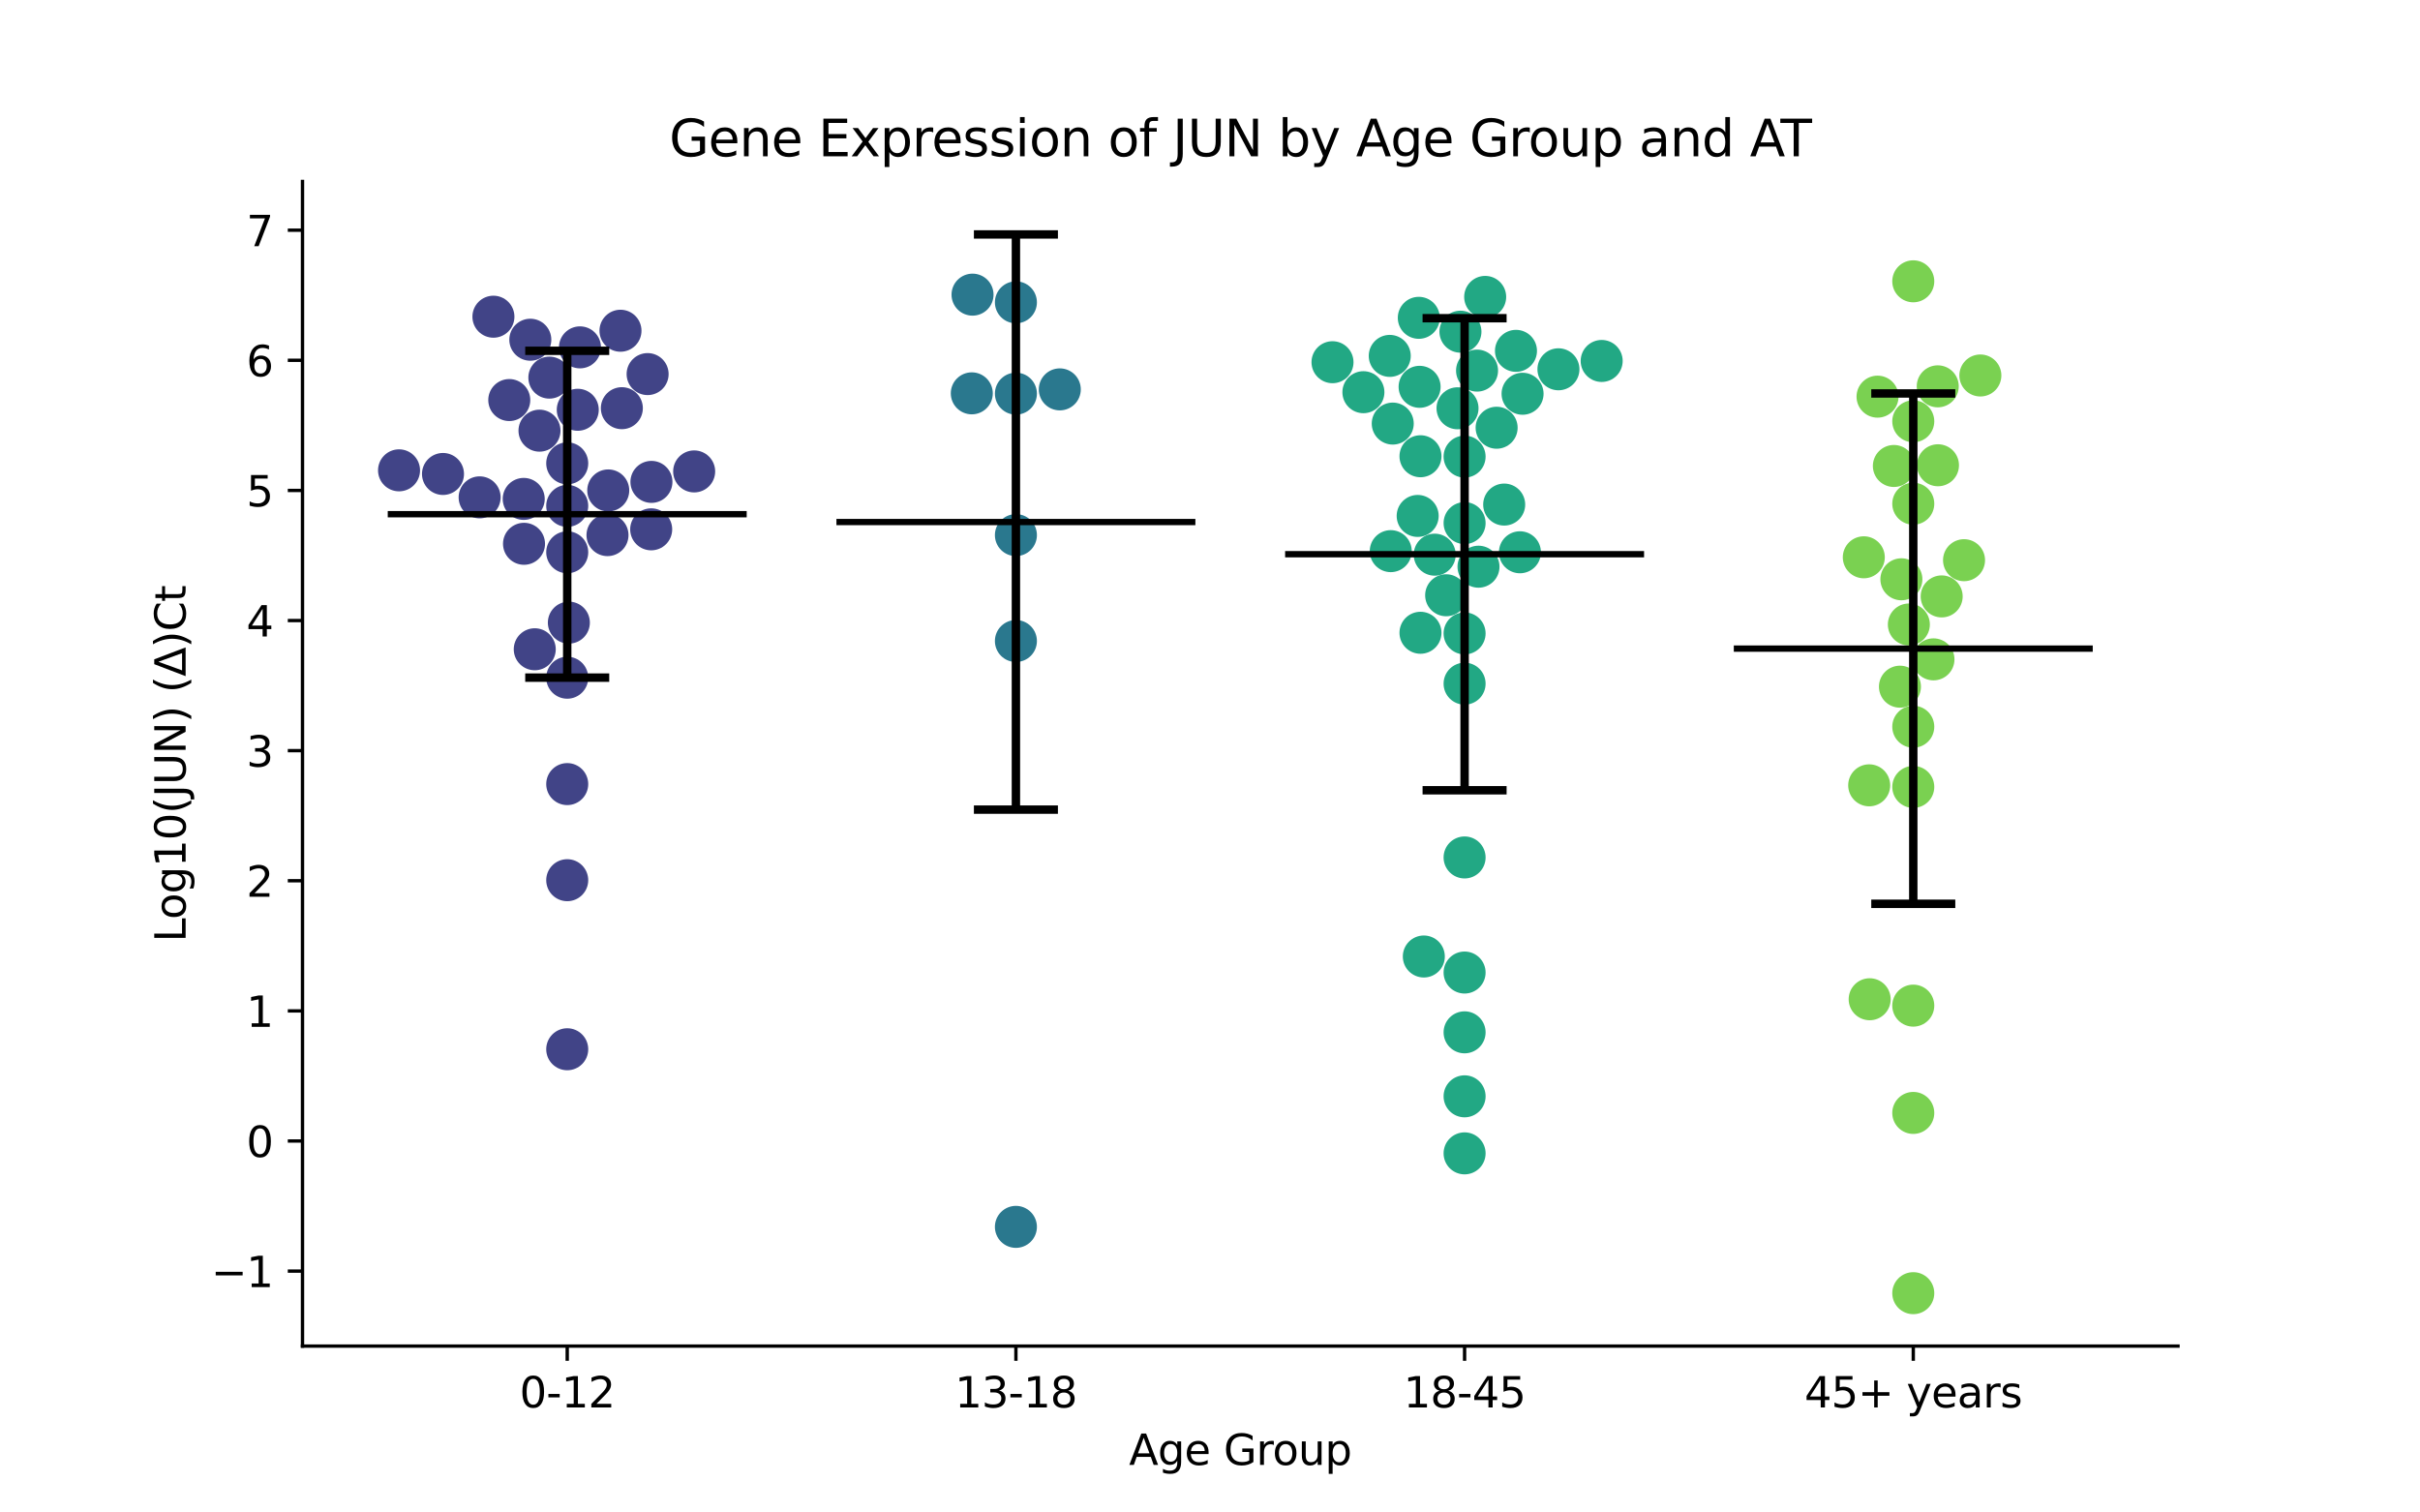 <?xml version="1.0" encoding="utf-8" standalone="no"?>
<!DOCTYPE svg PUBLIC "-//W3C//DTD SVG 1.1//EN"
  "http://www.w3.org/Graphics/SVG/1.1/DTD/svg11.dtd">
<svg xmlns:xlink="http://www.w3.org/1999/xlink" width="576pt" height="360pt" viewBox="0 0 576 360" xmlns="http://www.w3.org/2000/svg" version="1.1">
 <defs>
  <style type="text/css">*{stroke-linejoin: round; stroke-linecap: butt}</style>
 </defs>
 <g id="figure_1">
  <g id="patch_1">
   <path d="M 0 360 
L 576 360 
L 576 0 
L 0 0 
z
" style="fill: #ffffff"/>
  </g>
  <g id="axes_1">
   <g id="patch_2">
    <path d="M 72 320.4 
L 518.4 320.4 
L 518.4 43.2 
L 72 43.2 
z
" style="fill: #ffffff"/>
   </g>
   <g id="PathCollection_1">
    <defs>
     <path id="C0_0_c6135cc3c4" d="M 0 5 
C 1.326 5 2.598 4.473 3.536 3.536 
C 4.473 2.598 5 1.326 5 -0 
C 5 -1.326 4.473 -2.598 3.536 -3.536 
C 2.598 -4.473 1.326 -5 0 -5 
C -1.326 -5 -2.598 -4.473 -3.536 -3.536 
C -4.473 -2.598 -5 -1.326 -5 0 
C -5 1.326 -4.473 2.598 -3.536 3.536 
C -2.598 4.473 -1.326 5 0 5 
z
"/>
    </defs>
    <g clip-path="url(#pcaa19a0b9a)">
     <use xlink:href="#C0_0_c6135cc3c4" x="138.042" y="82.679" style="fill: #414487"/>
    </g>
    <g clip-path="url(#pcaa19a0b9a)">
     <use xlink:href="#C0_0_c6135cc3c4" x="144.773" y="116.733" style="fill: #414487"/>
    </g>
    <g clip-path="url(#pcaa19a0b9a)">
     <use xlink:href="#C0_0_c6135cc3c4" x="148.01" y="97.156" style="fill: #414487"/>
    </g>
    <g clip-path="url(#pcaa19a0b9a)">
     <use xlink:href="#C0_0_c6135cc3c4" x="124.654" y="118.751" style="fill: #414487"/>
    </g>
    <g clip-path="url(#pcaa19a0b9a)">
     <use xlink:href="#C0_0_c6135cc3c4" x="154.994" y="125.991" style="fill: #414487"/>
    </g>
    <g clip-path="url(#pcaa19a0b9a)">
     <use xlink:href="#C0_0_c6135cc3c4" x="135.009" y="120.411" style="fill: #414487"/>
    </g>
    <g clip-path="url(#pcaa19a0b9a)">
     <use xlink:href="#C0_0_c6135cc3c4" x="135.009" y="186.629" style="fill: #414487"/>
    </g>
    <g clip-path="url(#pcaa19a0b9a)">
     <use xlink:href="#C0_0_c6135cc3c4" x="121.215" y="95.22" style="fill: #414487"/>
    </g>
    <g clip-path="url(#pcaa19a0b9a)">
     <use xlink:href="#C0_0_c6135cc3c4" x="128.407" y="102.506" style="fill: #414487"/>
    </g>
    <g clip-path="url(#pcaa19a0b9a)">
     <use xlink:href="#C0_0_c6135cc3c4" x="130.758" y="89.882" style="fill: #414487"/>
    </g>
    <g clip-path="url(#pcaa19a0b9a)">
     <use xlink:href="#C0_0_c6135cc3c4" x="135.009" y="131.451" style="fill: #414487"/>
    </g>
    <g clip-path="url(#pcaa19a0b9a)">
     <use xlink:href="#C0_0_c6135cc3c4" x="147.685" y="78.722" style="fill: #414487"/>
    </g>
    <g clip-path="url(#pcaa19a0b9a)">
     <use xlink:href="#C0_0_c6135cc3c4" x="135.009" y="249.743" style="fill: #414487"/>
    </g>
    <g clip-path="url(#pcaa19a0b9a)">
     <use xlink:href="#C0_0_c6135cc3c4" x="135.009" y="110.281" style="fill: #414487"/>
    </g>
    <g clip-path="url(#pcaa19a0b9a)">
     <use xlink:href="#C0_0_c6135cc3c4" x="135.009" y="161.308" style="fill: #414487"/>
    </g>
    <g clip-path="url(#pcaa19a0b9a)">
     <use xlink:href="#C0_0_c6135cc3c4" x="135.009" y="209.504" style="fill: #414487"/>
    </g>
    <g clip-path="url(#pcaa19a0b9a)">
     <use xlink:href="#C0_0_c6135cc3c4" x="117.442" y="75.382" style="fill: #414487"/>
    </g>
    <g clip-path="url(#pcaa19a0b9a)">
     <use xlink:href="#C0_0_c6135cc3c4" x="135.398" y="148.196" style="fill: #414487"/>
    </g>
    <g clip-path="url(#pcaa19a0b9a)">
     <use xlink:href="#C0_0_c6135cc3c4" x="105.439" y="112.813" style="fill: #414487"/>
    </g>
    <g clip-path="url(#pcaa19a0b9a)">
     <use xlink:href="#C0_0_c6135cc3c4" x="94.978" y="111.948" style="fill: #414487"/>
    </g>
    <g clip-path="url(#pcaa19a0b9a)">
     <use xlink:href="#C0_0_c6135cc3c4" x="127.28" y="154.538" style="fill: #414487"/>
    </g>
    <g clip-path="url(#pcaa19a0b9a)">
     <use xlink:href="#C0_0_c6135cc3c4" x="137.517" y="97.534" style="fill: #414487"/>
    </g>
    <g clip-path="url(#pcaa19a0b9a)">
     <use xlink:href="#C0_0_c6135cc3c4" x="144.594" y="127.369" style="fill: #414487"/>
    </g>
    <g clip-path="url(#pcaa19a0b9a)">
     <use xlink:href="#C0_0_c6135cc3c4" x="155.053" y="114.699" style="fill: #414487"/>
    </g>
    <g clip-path="url(#pcaa19a0b9a)">
     <use xlink:href="#C0_0_c6135cc3c4" x="124.725" y="129.434" style="fill: #414487"/>
    </g>
    <g clip-path="url(#pcaa19a0b9a)">
     <use xlink:href="#C0_0_c6135cc3c4" x="154.143" y="89.04" style="fill: #414487"/>
    </g>
    <g clip-path="url(#pcaa19a0b9a)">
     <use xlink:href="#C0_0_c6135cc3c4" x="165.222" y="112.207" style="fill: #414487"/>
    </g>
    <g clip-path="url(#pcaa19a0b9a)">
     <use xlink:href="#C0_0_c6135cc3c4" x="114.161" y="118.38" style="fill: #414487"/>
    </g>
    <g clip-path="url(#pcaa19a0b9a)">
     <use xlink:href="#C0_0_c6135cc3c4" x="126.225" y="80.862" style="fill: #414487"/>
    </g>
   </g>
   <g id="PathCollection_2">
    <defs>
     <path id="C1_0_76c1b37f2a" d="M 0 5 
C 1.326 5 2.598 4.473 3.536 3.536 
C 4.473 2.598 5 1.326 5 -0 
C 5 -1.326 4.473 -2.598 3.536 -3.536 
C 2.598 -4.473 1.326 -5 0 -5 
C -1.326 -5 -2.598 -4.473 -3.536 -3.536 
C -4.473 -2.598 -5 -1.326 -5 0 
C -5 1.326 -4.473 2.598 -3.536 3.536 
C -2.598 4.473 -1.326 5 0 5 
z
"/>
    </defs>
    <g clip-path="url(#pcaa19a0b9a)">
     <use xlink:href="#C1_0_76c1b37f2a" x="241.803" y="152.574" style="fill: #2a788e"/>
    </g>
    <g clip-path="url(#pcaa19a0b9a)">
     <use xlink:href="#C1_0_76c1b37f2a" x="241.803" y="93.695" style="fill: #2a788e"/>
    </g>
    <g clip-path="url(#pcaa19a0b9a)">
     <use xlink:href="#C1_0_76c1b37f2a" x="241.803" y="292.018" style="fill: #2a788e"/>
    </g>
    <g clip-path="url(#pcaa19a0b9a)">
     <use xlink:href="#C1_0_76c1b37f2a" x="241.803" y="71.959" style="fill: #2a788e"/>
    </g>
    <g clip-path="url(#pcaa19a0b9a)">
     <use xlink:href="#C1_0_76c1b37f2a" x="241.803" y="127.366" style="fill: #2a788e"/>
    </g>
    <g clip-path="url(#pcaa19a0b9a)">
     <use xlink:href="#C1_0_76c1b37f2a" x="231.303" y="93.622" style="fill: #2a788e"/>
    </g>
    <g clip-path="url(#pcaa19a0b9a)">
     <use xlink:href="#C1_0_76c1b37f2a" x="231.48" y="70.132" style="fill: #2a788e"/>
    </g>
    <g clip-path="url(#pcaa19a0b9a)">
     <use xlink:href="#C1_0_76c1b37f2a" x="252.249" y="92.679" style="fill: #2a788e"/>
    </g>
   </g>
   <g id="PathCollection_3">
    <defs>
     <path id="C2_0_a4671f6db1" d="M 0 5 
C 1.326 5 2.598 4.473 3.536 3.536 
C 4.473 2.598 5 1.326 5 -0 
C 5 -1.326 4.473 -2.598 3.536 -3.536 
C 2.598 -4.473 1.326 -5 0 -5 
C -1.326 -5 -2.598 -4.473 -3.536 -3.536 
C -4.473 -2.598 -5 -1.326 -5 0 
C -5 1.326 -4.473 2.598 -3.536 3.536 
C -2.598 4.473 -1.326 5 0 5 
z
"/>
    </defs>
    <g clip-path="url(#pcaa19a0b9a)">
     <use xlink:href="#C2_0_a4671f6db1" x="337.429" y="122.801" style="fill: #22a884"/>
    </g>
    <g clip-path="url(#pcaa19a0b9a)">
     <use xlink:href="#C2_0_a4671f6db1" x="341.485" y="132.025" style="fill: #22a884"/>
    </g>
    <g clip-path="url(#pcaa19a0b9a)">
     <use xlink:href="#C2_0_a4671f6db1" x="324.513" y="93.351" style="fill: #22a884"/>
    </g>
    <g clip-path="url(#pcaa19a0b9a)">
     <use xlink:href="#C2_0_a4671f6db1" x="317.159" y="86.214" style="fill: #22a884"/>
    </g>
    <g clip-path="url(#pcaa19a0b9a)">
     <use xlink:href="#C2_0_a4671f6db1" x="358.021" y="120.097" style="fill: #22a884"/>
    </g>
    <g clip-path="url(#pcaa19a0b9a)">
     <use xlink:href="#C2_0_a4671f6db1" x="362.397" y="93.721" style="fill: #22a884"/>
    </g>
    <g clip-path="url(#pcaa19a0b9a)">
     <use xlink:href="#C2_0_a4671f6db1" x="330.783" y="84.708" style="fill: #22a884"/>
    </g>
    <g clip-path="url(#pcaa19a0b9a)">
     <use xlink:href="#C2_0_a4671f6db1" x="338.098" y="108.596" style="fill: #22a884"/>
    </g>
    <g clip-path="url(#pcaa19a0b9a)">
     <use xlink:href="#C2_0_a4671f6db1" x="360.828" y="83.51" style="fill: #22a884"/>
    </g>
    <g clip-path="url(#pcaa19a0b9a)">
     <use xlink:href="#C2_0_a4671f6db1" x="381.225" y="85.914" style="fill: #22a884"/>
    </g>
    <g clip-path="url(#pcaa19a0b9a)">
     <use xlink:href="#C2_0_a4671f6db1" x="346.915" y="97.18" style="fill: #22a884"/>
    </g>
    <g clip-path="url(#pcaa19a0b9a)">
     <use xlink:href="#C2_0_a4671f6db1" x="348.597" y="124.507" style="fill: #22a884"/>
    </g>
    <g clip-path="url(#pcaa19a0b9a)">
     <use xlink:href="#C2_0_a4671f6db1" x="331.496" y="100.82" style="fill: #22a884"/>
    </g>
    <g clip-path="url(#pcaa19a0b9a)">
     <use xlink:href="#C2_0_a4671f6db1" x="344.207" y="141.683" style="fill: #22a884"/>
    </g>
    <g clip-path="url(#pcaa19a0b9a)">
     <use xlink:href="#C2_0_a4671f6db1" x="348.597" y="274.522" style="fill: #22a884"/>
    </g>
    <g clip-path="url(#pcaa19a0b9a)">
     <use xlink:href="#C2_0_a4671f6db1" x="348.597" y="162.726" style="fill: #22a884"/>
    </g>
    <g clip-path="url(#pcaa19a0b9a)">
     <use xlink:href="#C2_0_a4671f6db1" x="338.098" y="150.612" style="fill: #22a884"/>
    </g>
    <g clip-path="url(#pcaa19a0b9a)">
     <use xlink:href="#C2_0_a4671f6db1" x="353.497" y="70.668" style="fill: #22a884"/>
    </g>
    <g clip-path="url(#pcaa19a0b9a)">
     <use xlink:href="#C2_0_a4671f6db1" x="351.562" y="88.212" style="fill: #22a884"/>
    </g>
    <g clip-path="url(#pcaa19a0b9a)">
     <use xlink:href="#C2_0_a4671f6db1" x="331.022" y="131.183" style="fill: #22a884"/>
    </g>
    <g clip-path="url(#pcaa19a0b9a)">
     <use xlink:href="#C2_0_a4671f6db1" x="337.889" y="92.07" style="fill: #22a884"/>
    </g>
    <g clip-path="url(#pcaa19a0b9a)">
     <use xlink:href="#C2_0_a4671f6db1" x="348.597" y="204.09" style="fill: #22a884"/>
    </g>
    <g clip-path="url(#pcaa19a0b9a)">
     <use xlink:href="#C2_0_a4671f6db1" x="337.697" y="75.649" style="fill: #22a884"/>
    </g>
    <g clip-path="url(#pcaa19a0b9a)">
     <use xlink:href="#C2_0_a4671f6db1" x="338.893" y="227.664" style="fill: #22a884"/>
    </g>
    <g clip-path="url(#pcaa19a0b9a)">
     <use xlink:href="#C2_0_a4671f6db1" x="348.597" y="245.716" style="fill: #22a884"/>
    </g>
    <g clip-path="url(#pcaa19a0b9a)">
     <use xlink:href="#C2_0_a4671f6db1" x="348.597" y="260.946" style="fill: #22a884"/>
    </g>
    <g clip-path="url(#pcaa19a0b9a)">
     <use xlink:href="#C2_0_a4671f6db1" x="348.597" y="150.767" style="fill: #22a884"/>
    </g>
    <g clip-path="url(#pcaa19a0b9a)">
     <use xlink:href="#C2_0_a4671f6db1" x="347.61" y="78.948" style="fill: #22a884"/>
    </g>
    <g clip-path="url(#pcaa19a0b9a)">
     <use xlink:href="#C2_0_a4671f6db1" x="356.222" y="101.809" style="fill: #22a884"/>
    </g>
    <g clip-path="url(#pcaa19a0b9a)">
     <use xlink:href="#C2_0_a4671f6db1" x="348.597" y="108.684" style="fill: #22a884"/>
    </g>
    <g clip-path="url(#pcaa19a0b9a)">
     <use xlink:href="#C2_0_a4671f6db1" x="361.769" y="131.453" style="fill: #22a884"/>
    </g>
    <g clip-path="url(#pcaa19a0b9a)">
     <use xlink:href="#C2_0_a4671f6db1" x="351.907" y="134.885" style="fill: #22a884"/>
    </g>
    <g clip-path="url(#pcaa19a0b9a)">
     <use xlink:href="#C2_0_a4671f6db1" x="370.934" y="87.898" style="fill: #22a884"/>
    </g>
    <g clip-path="url(#pcaa19a0b9a)">
     <use xlink:href="#C2_0_a4671f6db1" x="348.597" y="231.482" style="fill: #22a884"/>
    </g>
   </g>
   <g id="PathCollection_4">
    <defs>
     <path id="C3_0_f978c57f07" d="M 0 5 
C 1.326 5 2.598 4.473 3.536 3.536 
C 4.473 2.598 5 1.326 5 -0 
C 5 -1.326 4.473 -2.598 3.536 -3.536 
C 2.598 -4.473 1.326 -5 0 -5 
C -1.326 -5 -2.598 -4.473 -3.536 -3.536 
C -4.473 -2.598 -5 -1.326 -5 0 
C -5 1.326 -4.473 2.598 -3.536 3.536 
C -2.598 4.473 -1.326 5 0 5 
z
"/>
    </defs>
    <g clip-path="url(#pcaa19a0b9a)">
     <use xlink:href="#C3_0_f978c57f07" x="467.472" y="133.336" style="fill: #7ad151"/>
    </g>
    <g clip-path="url(#pcaa19a0b9a)">
     <use xlink:href="#C3_0_f978c57f07" x="450.773" y="110.912" style="fill: #7ad151"/>
    </g>
    <g clip-path="url(#pcaa19a0b9a)">
     <use xlink:href="#C3_0_f978c57f07" x="454.34" y="148.64" style="fill: #7ad151"/>
    </g>
    <g clip-path="url(#pcaa19a0b9a)">
     <use xlink:href="#C3_0_f978c57f07" x="461.215" y="91.954" style="fill: #7ad151"/>
    </g>
    <g clip-path="url(#pcaa19a0b9a)">
     <use xlink:href="#C3_0_f978c57f07" x="452.219" y="163.443" style="fill: #7ad151"/>
    </g>
    <g clip-path="url(#pcaa19a0b9a)">
     <use xlink:href="#C3_0_f978c57f07" x="471.359" y="89.372" style="fill: #7ad151"/>
    </g>
    <g clip-path="url(#pcaa19a0b9a)">
     <use xlink:href="#C3_0_f978c57f07" x="446.886" y="94.411" style="fill: #7ad151"/>
    </g>
    <g clip-path="url(#pcaa19a0b9a)">
     <use xlink:href="#C3_0_f978c57f07" x="443.616" y="132.647" style="fill: #7ad151"/>
    </g>
    <g clip-path="url(#pcaa19a0b9a)">
     <use xlink:href="#C3_0_f978c57f07" x="460.196" y="156.941" style="fill: #7ad151"/>
    </g>
    <g clip-path="url(#pcaa19a0b9a)">
     <use xlink:href="#C3_0_f978c57f07" x="455.391" y="119.893" style="fill: #7ad151"/>
    </g>
    <g clip-path="url(#pcaa19a0b9a)">
     <use xlink:href="#C3_0_f978c57f07" x="455.391" y="264.897" style="fill: #7ad151"/>
    </g>
    <g clip-path="url(#pcaa19a0b9a)">
     <use xlink:href="#C3_0_f978c57f07" x="455.391" y="307.8" style="fill: #7ad151"/>
    </g>
    <g clip-path="url(#pcaa19a0b9a)">
     <use xlink:href="#C3_0_f978c57f07" x="444.899" y="186.922" style="fill: #7ad151"/>
    </g>
    <g clip-path="url(#pcaa19a0b9a)">
     <use xlink:href="#C3_0_f978c57f07" x="455.391" y="66.956" style="fill: #7ad151"/>
    </g>
    <g clip-path="url(#pcaa19a0b9a)">
     <use xlink:href="#C3_0_f978c57f07" x="455.391" y="172.975" style="fill: #7ad151"/>
    </g>
    <g clip-path="url(#pcaa19a0b9a)">
     <use xlink:href="#C3_0_f978c57f07" x="452.562" y="137.882" style="fill: #7ad151"/>
    </g>
    <g clip-path="url(#pcaa19a0b9a)">
     <use xlink:href="#C3_0_f978c57f07" x="462.151" y="141.957" style="fill: #7ad151"/>
    </g>
    <g clip-path="url(#pcaa19a0b9a)">
     <use xlink:href="#C3_0_f978c57f07" x="455.391" y="187.301" style="fill: #7ad151"/>
    </g>
    <g clip-path="url(#pcaa19a0b9a)">
     <use xlink:href="#C3_0_f978c57f07" x="455.391" y="100.275" style="fill: #7ad151"/>
    </g>
    <g clip-path="url(#pcaa19a0b9a)">
     <use xlink:href="#C3_0_f978c57f07" x="455.391" y="239.36" style="fill: #7ad151"/>
    </g>
    <g clip-path="url(#pcaa19a0b9a)">
     <use xlink:href="#C3_0_f978c57f07" x="461.271" y="110.742" style="fill: #7ad151"/>
    </g>
    <g clip-path="url(#pcaa19a0b9a)">
     <use xlink:href="#C3_0_f978c57f07" x="445.013" y="237.842" style="fill: #7ad151"/>
    </g>
   </g>
   <g id="matplotlib.axis_1">
    <g id="xtick_1">
     <g id="line2d_1">
      <defs>
       <path id="m1f93dc26fc" d="M 0 0 
L 0 3.5 
" style="stroke: #000000; stroke-width: 0.8"/>
      </defs>
      <g>
       <use xlink:href="#m1f93dc26fc" x="135.009" y="320.4" style="stroke: #000000; stroke-width: 0.8"/>
      </g>
     </g>
     <g id="text_1">
      <!-- 0-12 -->
      <g transform="translate(123.661 334.998) scale(0.1 -0.1)">
       <defs>
        <path id="DejaVuSans-30" d="M 2034 4250 
Q 1547 4250 1301 3770 
Q 1056 3291 1056 2328 
Q 1056 1369 1301 889 
Q 1547 409 2034 409 
Q 2525 409 2770 889 
Q 3016 1369 3016 2328 
Q 3016 3291 2770 3770 
Q 2525 4250 2034 4250 
z
M 2034 4750 
Q 2819 4750 3233 4129 
Q 3647 3509 3647 2328 
Q 3647 1150 3233 529 
Q 2819 -91 2034 -91 
Q 1250 -91 836 529 
Q 422 1150 422 2328 
Q 422 3509 836 4129 
Q 1250 4750 2034 4750 
z
" transform="scale(0.016)"/>
        <path id="DejaVuSans-2d" d="M 313 2009 
L 1997 2009 
L 1997 1497 
L 313 1497 
L 313 2009 
z
" transform="scale(0.016)"/>
        <path id="DejaVuSans-31" d="M 794 531 
L 1825 531 
L 1825 4091 
L 703 3866 
L 703 4441 
L 1819 4666 
L 2450 4666 
L 2450 531 
L 3481 531 
L 3481 0 
L 794 0 
L 794 531 
z
" transform="scale(0.016)"/>
        <path id="DejaVuSans-32" d="M 1228 531 
L 3431 531 
L 3431 0 
L 469 0 
L 469 531 
Q 828 903 1448 1529 
Q 2069 2156 2228 2338 
Q 2531 2678 2651 2914 
Q 2772 3150 2772 3378 
Q 2772 3750 2511 3984 
Q 2250 4219 1831 4219 
Q 1534 4219 1204 4116 
Q 875 4013 500 3803 
L 500 4441 
Q 881 4594 1212 4672 
Q 1544 4750 1819 4750 
Q 2544 4750 2975 4387 
Q 3406 4025 3406 3419 
Q 3406 3131 3298 2873 
Q 3191 2616 2906 2266 
Q 2828 2175 2409 1742 
Q 1991 1309 1228 531 
z
" transform="scale(0.016)"/>
       </defs>
       <use xlink:href="#DejaVuSans-30"/>
       <use xlink:href="#DejaVuSans-2d" x="63.623"/>
       <use xlink:href="#DejaVuSans-31" x="99.707"/>
       <use xlink:href="#DejaVuSans-32" x="163.33"/>
      </g>
     </g>
    </g>
    <g id="xtick_2">
     <g id="line2d_2">
      <g>
       <use xlink:href="#m1f93dc26fc" x="241.803" y="320.4" style="stroke: #000000; stroke-width: 0.8"/>
      </g>
     </g>
     <g id="text_2">
      <!-- 13-18 -->
      <g transform="translate(227.274 334.998) scale(0.1 -0.1)">
       <defs>
        <path id="DejaVuSans-33" d="M 2597 2516 
Q 3050 2419 3304 2112 
Q 3559 1806 3559 1356 
Q 3559 666 3084 287 
Q 2609 -91 1734 -91 
Q 1441 -91 1130 -33 
Q 819 25 488 141 
L 488 750 
Q 750 597 1062 519 
Q 1375 441 1716 441 
Q 2309 441 2620 675 
Q 2931 909 2931 1356 
Q 2931 1769 2642 2001 
Q 2353 2234 1838 2234 
L 1294 2234 
L 1294 2753 
L 1863 2753 
Q 2328 2753 2575 2939 
Q 2822 3125 2822 3475 
Q 2822 3834 2567 4026 
Q 2313 4219 1838 4219 
Q 1578 4219 1281 4162 
Q 984 4106 628 3988 
L 628 4550 
Q 988 4650 1302 4700 
Q 1616 4750 1894 4750 
Q 2613 4750 3031 4423 
Q 3450 4097 3450 3541 
Q 3450 3153 3228 2886 
Q 3006 2619 2597 2516 
z
" transform="scale(0.016)"/>
        <path id="DejaVuSans-38" d="M 2034 2216 
Q 1584 2216 1326 1975 
Q 1069 1734 1069 1313 
Q 1069 891 1326 650 
Q 1584 409 2034 409 
Q 2484 409 2743 651 
Q 3003 894 3003 1313 
Q 3003 1734 2745 1975 
Q 2488 2216 2034 2216 
z
M 1403 2484 
Q 997 2584 770 2862 
Q 544 3141 544 3541 
Q 544 4100 942 4425 
Q 1341 4750 2034 4750 
Q 2731 4750 3128 4425 
Q 3525 4100 3525 3541 
Q 3525 3141 3298 2862 
Q 3072 2584 2669 2484 
Q 3125 2378 3379 2068 
Q 3634 1759 3634 1313 
Q 3634 634 3220 271 
Q 2806 -91 2034 -91 
Q 1263 -91 848 271 
Q 434 634 434 1313 
Q 434 1759 690 2068 
Q 947 2378 1403 2484 
z
M 1172 3481 
Q 1172 3119 1398 2916 
Q 1625 2713 2034 2713 
Q 2441 2713 2670 2916 
Q 2900 3119 2900 3481 
Q 2900 3844 2670 4047 
Q 2441 4250 2034 4250 
Q 1625 4250 1398 4047 
Q 1172 3844 1172 3481 
z
" transform="scale(0.016)"/>
       </defs>
       <use xlink:href="#DejaVuSans-31"/>
       <use xlink:href="#DejaVuSans-33" x="63.623"/>
       <use xlink:href="#DejaVuSans-2d" x="127.246"/>
       <use xlink:href="#DejaVuSans-31" x="163.33"/>
       <use xlink:href="#DejaVuSans-38" x="226.953"/>
      </g>
     </g>
    </g>
    <g id="xtick_3">
     <g id="line2d_3">
      <g>
       <use xlink:href="#m1f93dc26fc" x="348.597" y="320.4" style="stroke: #000000; stroke-width: 0.8"/>
      </g>
     </g>
     <g id="text_3">
      <!-- 18-45 -->
      <g transform="translate(334.068 334.998) scale(0.1 -0.1)">
       <defs>
        <path id="DejaVuSans-34" d="M 2419 4116 
L 825 1625 
L 2419 1625 
L 2419 4116 
z
M 2253 4666 
L 3047 4666 
L 3047 1625 
L 3713 1625 
L 3713 1100 
L 3047 1100 
L 3047 0 
L 2419 0 
L 2419 1100 
L 313 1100 
L 313 1709 
L 2253 4666 
z
" transform="scale(0.016)"/>
        <path id="DejaVuSans-35" d="M 691 4666 
L 3169 4666 
L 3169 4134 
L 1269 4134 
L 1269 2991 
Q 1406 3038 1543 3061 
Q 1681 3084 1819 3084 
Q 2600 3084 3056 2656 
Q 3513 2228 3513 1497 
Q 3513 744 3044 326 
Q 2575 -91 1722 -91 
Q 1428 -91 1123 -41 
Q 819 9 494 109 
L 494 744 
Q 775 591 1075 516 
Q 1375 441 1709 441 
Q 2250 441 2565 725 
Q 2881 1009 2881 1497 
Q 2881 1984 2565 2268 
Q 2250 2553 1709 2553 
Q 1456 2553 1204 2497 
Q 953 2441 691 2322 
L 691 4666 
z
" transform="scale(0.016)"/>
       </defs>
       <use xlink:href="#DejaVuSans-31"/>
       <use xlink:href="#DejaVuSans-38" x="63.623"/>
       <use xlink:href="#DejaVuSans-2d" x="127.246"/>
       <use xlink:href="#DejaVuSans-34" x="163.33"/>
       <use xlink:href="#DejaVuSans-35" x="226.953"/>
      </g>
     </g>
    </g>
    <g id="xtick_4">
     <g id="line2d_4">
      <g>
       <use xlink:href="#m1f93dc26fc" x="455.391" y="320.4" style="stroke: #000000; stroke-width: 0.8"/>
      </g>
     </g>
     <g id="text_4">
      <!-- 45+ years -->
      <g transform="translate(429.49 334.998) scale(0.1 -0.1)">
       <defs>
        <path id="DejaVuSans-2b" d="M 2944 4013 
L 2944 2272 
L 4684 2272 
L 4684 1741 
L 2944 1741 
L 2944 0 
L 2419 0 
L 2419 1741 
L 678 1741 
L 678 2272 
L 2419 2272 
L 2419 4013 
L 2944 4013 
z
" transform="scale(0.016)"/>
        <path id="DejaVuSans-20" transform="scale(0.016)"/>
        <path id="DejaVuSans-79" d="M 2059 -325 
Q 1816 -950 1584 -1140 
Q 1353 -1331 966 -1331 
L 506 -1331 
L 506 -850 
L 844 -850 
Q 1081 -850 1212 -737 
Q 1344 -625 1503 -206 
L 1606 56 
L 191 3500 
L 800 3500 
L 1894 763 
L 2988 3500 
L 3597 3500 
L 2059 -325 
z
" transform="scale(0.016)"/>
        <path id="DejaVuSans-65" d="M 3597 1894 
L 3597 1613 
L 953 1613 
Q 991 1019 1311 708 
Q 1631 397 2203 397 
Q 2534 397 2845 478 
Q 3156 559 3463 722 
L 3463 178 
Q 3153 47 2828 -22 
Q 2503 -91 2169 -91 
Q 1331 -91 842 396 
Q 353 884 353 1716 
Q 353 2575 817 3079 
Q 1281 3584 2069 3584 
Q 2775 3584 3186 3129 
Q 3597 2675 3597 1894 
z
M 3022 2063 
Q 3016 2534 2758 2815 
Q 2500 3097 2075 3097 
Q 1594 3097 1305 2825 
Q 1016 2553 972 2059 
L 3022 2063 
z
" transform="scale(0.016)"/>
        <path id="DejaVuSans-61" d="M 2194 1759 
Q 1497 1759 1228 1600 
Q 959 1441 959 1056 
Q 959 750 1161 570 
Q 1363 391 1709 391 
Q 2188 391 2477 730 
Q 2766 1069 2766 1631 
L 2766 1759 
L 2194 1759 
z
M 3341 1997 
L 3341 0 
L 2766 0 
L 2766 531 
Q 2569 213 2275 61 
Q 1981 -91 1556 -91 
Q 1019 -91 701 211 
Q 384 513 384 1019 
Q 384 1609 779 1909 
Q 1175 2209 1959 2209 
L 2766 2209 
L 2766 2266 
Q 2766 2663 2505 2880 
Q 2244 3097 1772 3097 
Q 1472 3097 1187 3025 
Q 903 2953 641 2809 
L 641 3341 
Q 956 3463 1253 3523 
Q 1550 3584 1831 3584 
Q 2591 3584 2966 3190 
Q 3341 2797 3341 1997 
z
" transform="scale(0.016)"/>
        <path id="DejaVuSans-72" d="M 2631 2963 
Q 2534 3019 2420 3045 
Q 2306 3072 2169 3072 
Q 1681 3072 1420 2755 
Q 1159 2438 1159 1844 
L 1159 0 
L 581 0 
L 581 3500 
L 1159 3500 
L 1159 2956 
Q 1341 3275 1631 3429 
Q 1922 3584 2338 3584 
Q 2397 3584 2469 3576 
Q 2541 3569 2628 3553 
L 2631 2963 
z
" transform="scale(0.016)"/>
        <path id="DejaVuSans-73" d="M 2834 3397 
L 2834 2853 
Q 2591 2978 2328 3040 
Q 2066 3103 1784 3103 
Q 1356 3103 1142 2972 
Q 928 2841 928 2578 
Q 928 2378 1081 2264 
Q 1234 2150 1697 2047 
L 1894 2003 
Q 2506 1872 2764 1633 
Q 3022 1394 3022 966 
Q 3022 478 2636 193 
Q 2250 -91 1575 -91 
Q 1294 -91 989 -36 
Q 684 19 347 128 
L 347 722 
Q 666 556 975 473 
Q 1284 391 1588 391 
Q 1994 391 2212 530 
Q 2431 669 2431 922 
Q 2431 1156 2273 1281 
Q 2116 1406 1581 1522 
L 1381 1569 
Q 847 1681 609 1914 
Q 372 2147 372 2553 
Q 372 3047 722 3315 
Q 1072 3584 1716 3584 
Q 2034 3584 2315 3537 
Q 2597 3491 2834 3397 
z
" transform="scale(0.016)"/>
       </defs>
       <use xlink:href="#DejaVuSans-34"/>
       <use xlink:href="#DejaVuSans-35" x="63.623"/>
       <use xlink:href="#DejaVuSans-2b" x="127.246"/>
       <use xlink:href="#DejaVuSans-20" x="211.035"/>
       <use xlink:href="#DejaVuSans-79" x="242.822"/>
       <use xlink:href="#DejaVuSans-65" x="302.002"/>
       <use xlink:href="#DejaVuSans-61" x="363.525"/>
       <use xlink:href="#DejaVuSans-72" x="424.805"/>
       <use xlink:href="#DejaVuSans-73" x="465.918"/>
      </g>
     </g>
    </g>
    <g id="text_5">
     <!-- Age Group -->
     <g transform="translate(268.72 348.677) scale(0.1 -0.1)">
      <defs>
       <path id="DejaVuSans-41" d="M 2188 4044 
L 1331 1722 
L 3047 1722 
L 2188 4044 
z
M 1831 4666 
L 2547 4666 
L 4325 0 
L 3669 0 
L 3244 1197 
L 1141 1197 
L 716 0 
L 50 0 
L 1831 4666 
z
" transform="scale(0.016)"/>
       <path id="DejaVuSans-67" d="M 2906 1791 
Q 2906 2416 2648 2759 
Q 2391 3103 1925 3103 
Q 1463 3103 1205 2759 
Q 947 2416 947 1791 
Q 947 1169 1205 825 
Q 1463 481 1925 481 
Q 2391 481 2648 825 
Q 2906 1169 2906 1791 
z
M 3481 434 
Q 3481 -459 3084 -895 
Q 2688 -1331 1869 -1331 
Q 1566 -1331 1297 -1286 
Q 1028 -1241 775 -1147 
L 775 -588 
Q 1028 -725 1275 -790 
Q 1522 -856 1778 -856 
Q 2344 -856 2625 -561 
Q 2906 -266 2906 331 
L 2906 616 
Q 2728 306 2450 153 
Q 2172 0 1784 0 
Q 1141 0 747 490 
Q 353 981 353 1791 
Q 353 2603 747 3093 
Q 1141 3584 1784 3584 
Q 2172 3584 2450 3431 
Q 2728 3278 2906 2969 
L 2906 3500 
L 3481 3500 
L 3481 434 
z
" transform="scale(0.016)"/>
       <path id="DejaVuSans-47" d="M 3809 666 
L 3809 1919 
L 2778 1919 
L 2778 2438 
L 4434 2438 
L 4434 434 
Q 4069 175 3628 42 
Q 3188 -91 2688 -91 
Q 1594 -91 976 548 
Q 359 1188 359 2328 
Q 359 3472 976 4111 
Q 1594 4750 2688 4750 
Q 3144 4750 3555 4637 
Q 3966 4525 4313 4306 
L 4313 3634 
Q 3963 3931 3569 4081 
Q 3175 4231 2741 4231 
Q 1884 4231 1454 3753 
Q 1025 3275 1025 2328 
Q 1025 1384 1454 906 
Q 1884 428 2741 428 
Q 3075 428 3337 486 
Q 3600 544 3809 666 
z
" transform="scale(0.016)"/>
       <path id="DejaVuSans-6f" d="M 1959 3097 
Q 1497 3097 1228 2736 
Q 959 2375 959 1747 
Q 959 1119 1226 758 
Q 1494 397 1959 397 
Q 2419 397 2687 759 
Q 2956 1122 2956 1747 
Q 2956 2369 2687 2733 
Q 2419 3097 1959 3097 
z
M 1959 3584 
Q 2709 3584 3137 3096 
Q 3566 2609 3566 1747 
Q 3566 888 3137 398 
Q 2709 -91 1959 -91 
Q 1206 -91 779 398 
Q 353 888 353 1747 
Q 353 2609 779 3096 
Q 1206 3584 1959 3584 
z
" transform="scale(0.016)"/>
       <path id="DejaVuSans-75" d="M 544 1381 
L 544 3500 
L 1119 3500 
L 1119 1403 
Q 1119 906 1312 657 
Q 1506 409 1894 409 
Q 2359 409 2629 706 
Q 2900 1003 2900 1516 
L 2900 3500 
L 3475 3500 
L 3475 0 
L 2900 0 
L 2900 538 
Q 2691 219 2414 64 
Q 2138 -91 1772 -91 
Q 1169 -91 856 284 
Q 544 659 544 1381 
z
M 1991 3584 
L 1991 3584 
z
" transform="scale(0.016)"/>
       <path id="DejaVuSans-70" d="M 1159 525 
L 1159 -1331 
L 581 -1331 
L 581 3500 
L 1159 3500 
L 1159 2969 
Q 1341 3281 1617 3432 
Q 1894 3584 2278 3584 
Q 2916 3584 3314 3078 
Q 3713 2572 3713 1747 
Q 3713 922 3314 415 
Q 2916 -91 2278 -91 
Q 1894 -91 1617 61 
Q 1341 213 1159 525 
z
M 3116 1747 
Q 3116 2381 2855 2742 
Q 2594 3103 2138 3103 
Q 1681 3103 1420 2742 
Q 1159 2381 1159 1747 
Q 1159 1113 1420 752 
Q 1681 391 2138 391 
Q 2594 391 2855 752 
Q 3116 1113 3116 1747 
z
" transform="scale(0.016)"/>
      </defs>
      <use xlink:href="#DejaVuSans-41"/>
      <use xlink:href="#DejaVuSans-67" x="68.408"/>
      <use xlink:href="#DejaVuSans-65" x="131.885"/>
      <use xlink:href="#DejaVuSans-20" x="193.408"/>
      <use xlink:href="#DejaVuSans-47" x="225.195"/>
      <use xlink:href="#DejaVuSans-72" x="302.686"/>
      <use xlink:href="#DejaVuSans-6f" x="341.549"/>
      <use xlink:href="#DejaVuSans-75" x="402.73"/>
      <use xlink:href="#DejaVuSans-70" x="466.109"/>
     </g>
    </g>
   </g>
   <g id="matplotlib.axis_2">
    <g id="ytick_1">
     <g id="line2d_5">
      <defs>
       <path id="m3ae68b3bac" d="M 0 0 
L -3.5 0 
" style="stroke: #000000; stroke-width: 0.8"/>
      </defs>
      <g>
       <use xlink:href="#m3ae68b3bac" x="72" y="302.55" style="stroke: #000000; stroke-width: 0.8"/>
      </g>
     </g>
     <g id="text_6">
      <!-- −1 -->
      <g transform="translate(50.258 306.35) scale(0.1 -0.1)">
       <defs>
        <path id="DejaVuSans-2212" d="M 678 2272 
L 4684 2272 
L 4684 1741 
L 678 1741 
L 678 2272 
z
" transform="scale(0.016)"/>
       </defs>
       <use xlink:href="#DejaVuSans-2212"/>
       <use xlink:href="#DejaVuSans-31" x="83.789"/>
      </g>
     </g>
    </g>
    <g id="ytick_2">
     <g id="line2d_6">
      <g>
       <use xlink:href="#m3ae68b3bac" x="72" y="271.581" style="stroke: #000000; stroke-width: 0.8"/>
      </g>
     </g>
     <g id="text_7">
      <!-- 0 -->
      <g transform="translate(58.638 275.38) scale(0.1 -0.1)">
       <use xlink:href="#DejaVuSans-30"/>
      </g>
     </g>
    </g>
    <g id="ytick_3">
     <g id="line2d_7">
      <g>
       <use xlink:href="#m3ae68b3bac" x="72" y="240.611" style="stroke: #000000; stroke-width: 0.8"/>
      </g>
     </g>
     <g id="text_8">
      <!-- 1 -->
      <g transform="translate(58.638 244.41) scale(0.1 -0.1)">
       <use xlink:href="#DejaVuSans-31"/>
      </g>
     </g>
    </g>
    <g id="ytick_4">
     <g id="line2d_8">
      <g>
       <use xlink:href="#m3ae68b3bac" x="72" y="209.641" style="stroke: #000000; stroke-width: 0.8"/>
      </g>
     </g>
     <g id="text_9">
      <!-- 2 -->
      <g transform="translate(58.638 213.44) scale(0.1 -0.1)">
       <use xlink:href="#DejaVuSans-32"/>
      </g>
     </g>
    </g>
    <g id="ytick_5">
     <g id="line2d_9">
      <g>
       <use xlink:href="#m3ae68b3bac" x="72" y="178.671" style="stroke: #000000; stroke-width: 0.8"/>
      </g>
     </g>
     <g id="text_10">
      <!-- 3 -->
      <g transform="translate(58.638 182.471) scale(0.1 -0.1)">
       <use xlink:href="#DejaVuSans-33"/>
      </g>
     </g>
    </g>
    <g id="ytick_6">
     <g id="line2d_10">
      <g>
       <use xlink:href="#m3ae68b3bac" x="72" y="147.702" style="stroke: #000000; stroke-width: 0.8"/>
      </g>
     </g>
     <g id="text_11">
      <!-- 4 -->
      <g transform="translate(58.638 151.501) scale(0.1 -0.1)">
       <use xlink:href="#DejaVuSans-34"/>
      </g>
     </g>
    </g>
    <g id="ytick_7">
     <g id="line2d_11">
      <g>
       <use xlink:href="#m3ae68b3bac" x="72" y="116.732" style="stroke: #000000; stroke-width: 0.8"/>
      </g>
     </g>
     <g id="text_12">
      <!-- 5 -->
      <g transform="translate(58.638 120.531) scale(0.1 -0.1)">
       <use xlink:href="#DejaVuSans-35"/>
      </g>
     </g>
    </g>
    <g id="ytick_8">
     <g id="line2d_12">
      <g>
       <use xlink:href="#m3ae68b3bac" x="72" y="85.762" style="stroke: #000000; stroke-width: 0.8"/>
      </g>
     </g>
     <g id="text_13">
      <!-- 6 -->
      <g transform="translate(58.638 89.561) scale(0.1 -0.1)">
       <defs>
        <path id="DejaVuSans-36" d="M 2113 2584 
Q 1688 2584 1439 2293 
Q 1191 2003 1191 1497 
Q 1191 994 1439 701 
Q 1688 409 2113 409 
Q 2538 409 2786 701 
Q 3034 994 3034 1497 
Q 3034 2003 2786 2293 
Q 2538 2584 2113 2584 
z
M 3366 4563 
L 3366 3988 
Q 3128 4100 2886 4159 
Q 2644 4219 2406 4219 
Q 1781 4219 1451 3797 
Q 1122 3375 1075 2522 
Q 1259 2794 1537 2939 
Q 1816 3084 2150 3084 
Q 2853 3084 3261 2657 
Q 3669 2231 3669 1497 
Q 3669 778 3244 343 
Q 2819 -91 2113 -91 
Q 1303 -91 875 529 
Q 447 1150 447 2328 
Q 447 3434 972 4092 
Q 1497 4750 2381 4750 
Q 2619 4750 2861 4703 
Q 3103 4656 3366 4563 
z
" transform="scale(0.016)"/>
       </defs>
       <use xlink:href="#DejaVuSans-36"/>
      </g>
     </g>
    </g>
    <g id="ytick_9">
     <g id="line2d_13">
      <g>
       <use xlink:href="#m3ae68b3bac" x="72" y="54.792" style="stroke: #000000; stroke-width: 0.8"/>
      </g>
     </g>
     <g id="text_14">
      <!-- 7 -->
      <g transform="translate(58.638 58.592) scale(0.1 -0.1)">
       <defs>
        <path id="DejaVuSans-37" d="M 525 4666 
L 3525 4666 
L 3525 4397 
L 1831 0 
L 1172 0 
L 2766 4134 
L 525 4134 
L 525 4666 
z
" transform="scale(0.016)"/>
       </defs>
       <use xlink:href="#DejaVuSans-37"/>
      </g>
     </g>
    </g>
    <g id="text_15">
     <!-- Log10(JUN) (Δ)Ct -->
     <g transform="translate(44.178 224.234) rotate(-90) scale(0.1 -0.1)">
      <defs>
       <path id="DejaVuSans-4c" d="M 628 4666 
L 1259 4666 
L 1259 531 
L 3531 531 
L 3531 0 
L 628 0 
L 628 4666 
z
" transform="scale(0.016)"/>
       <path id="DejaVuSans-28" d="M 1984 4856 
Q 1566 4138 1362 3434 
Q 1159 2731 1159 2009 
Q 1159 1288 1364 580 
Q 1569 -128 1984 -844 
L 1484 -844 
Q 1016 -109 783 600 
Q 550 1309 550 2009 
Q 550 2706 781 3412 
Q 1013 4119 1484 4856 
L 1984 4856 
z
" transform="scale(0.016)"/>
       <path id="DejaVuSans-4a" d="M 628 4666 
L 1259 4666 
L 1259 325 
Q 1259 -519 939 -900 
Q 619 -1281 -91 -1281 
L -331 -1281 
L -331 -750 
L -134 -750 
Q 284 -750 456 -515 
Q 628 -281 628 325 
L 628 4666 
z
" transform="scale(0.016)"/>
       <path id="DejaVuSans-55" d="M 556 4666 
L 1191 4666 
L 1191 1831 
Q 1191 1081 1462 751 
Q 1734 422 2344 422 
Q 2950 422 3222 751 
Q 3494 1081 3494 1831 
L 3494 4666 
L 4128 4666 
L 4128 1753 
Q 4128 841 3676 375 
Q 3225 -91 2344 -91 
Q 1459 -91 1007 375 
Q 556 841 556 1753 
L 556 4666 
z
" transform="scale(0.016)"/>
       <path id="DejaVuSans-4e" d="M 628 4666 
L 1478 4666 
L 3547 763 
L 3547 4666 
L 4159 4666 
L 4159 0 
L 3309 0 
L 1241 3903 
L 1241 0 
L 628 0 
L 628 4666 
z
" transform="scale(0.016)"/>
       <path id="DejaVuSans-29" d="M 513 4856 
L 1013 4856 
Q 1481 4119 1714 3412 
Q 1947 2706 1947 2009 
Q 1947 1309 1714 600 
Q 1481 -109 1013 -844 
L 513 -844 
Q 928 -128 1133 580 
Q 1338 1288 1338 2009 
Q 1338 2731 1133 3434 
Q 928 4138 513 4856 
z
" transform="scale(0.016)"/>
       <path id="DejaVuSans-394" d="M 2188 4044 
L 906 525 
L 3472 525 
L 2188 4044 
z
M 50 0 
L 1831 4666 
L 2547 4666 
L 4325 0 
L 50 0 
z
" transform="scale(0.016)"/>
       <path id="DejaVuSans-43" d="M 4122 4306 
L 4122 3641 
Q 3803 3938 3442 4084 
Q 3081 4231 2675 4231 
Q 1875 4231 1450 3742 
Q 1025 3253 1025 2328 
Q 1025 1406 1450 917 
Q 1875 428 2675 428 
Q 3081 428 3442 575 
Q 3803 722 4122 1019 
L 4122 359 
Q 3791 134 3420 21 
Q 3050 -91 2638 -91 
Q 1578 -91 968 557 
Q 359 1206 359 2328 
Q 359 3453 968 4101 
Q 1578 4750 2638 4750 
Q 3056 4750 3426 4639 
Q 3797 4528 4122 4306 
z
" transform="scale(0.016)"/>
       <path id="DejaVuSans-74" d="M 1172 4494 
L 1172 3500 
L 2356 3500 
L 2356 3053 
L 1172 3053 
L 1172 1153 
Q 1172 725 1289 603 
Q 1406 481 1766 481 
L 2356 481 
L 2356 0 
L 1766 0 
Q 1100 0 847 248 
Q 594 497 594 1153 
L 594 3053 
L 172 3053 
L 172 3500 
L 594 3500 
L 594 4494 
L 1172 4494 
z
" transform="scale(0.016)"/>
      </defs>
      <use xlink:href="#DejaVuSans-4c"/>
      <use xlink:href="#DejaVuSans-6f" x="53.963"/>
      <use xlink:href="#DejaVuSans-67" x="115.145"/>
      <use xlink:href="#DejaVuSans-31" x="178.621"/>
      <use xlink:href="#DejaVuSans-30" x="242.244"/>
      <use xlink:href="#DejaVuSans-28" x="305.867"/>
      <use xlink:href="#DejaVuSans-4a" x="344.881"/>
      <use xlink:href="#DejaVuSans-55" x="374.373"/>
      <use xlink:href="#DejaVuSans-4e" x="447.566"/>
      <use xlink:href="#DejaVuSans-29" x="522.371"/>
      <use xlink:href="#DejaVuSans-20" x="561.385"/>
      <use xlink:href="#DejaVuSans-28" x="593.172"/>
      <use xlink:href="#DejaVuSans-394" x="632.186"/>
      <use xlink:href="#DejaVuSans-29" x="700.594"/>
      <use xlink:href="#DejaVuSans-43" x="739.607"/>
      <use xlink:href="#DejaVuSans-74" x="809.432"/>
     </g>
    </g>
   </g>
   <g id="LineCollection_1">
    <path d="M 135.009 161.286 
L 135.009 83.498 
" clip-path="url(#pcaa19a0b9a)" style="fill: none; stroke: #000000; stroke-width: 2"/>
   </g>
   <g id="line2d_14">
    <defs>
     <path id="m648fde88af" d="M 10 0 
L -10 -0 
" style="stroke: #000000; stroke-width: 2"/>
    </defs>
    <g clip-path="url(#pcaa19a0b9a)">
     <use xlink:href="#m648fde88af" x="135.009" y="161.286" style="stroke: #000000; stroke-width: 2"/>
    </g>
   </g>
   <g id="line2d_15">
    <g clip-path="url(#pcaa19a0b9a)">
     <use xlink:href="#m648fde88af" x="135.009" y="83.498" style="stroke: #000000; stroke-width: 2"/>
    </g>
   </g>
   <g id="LineCollection_2">
    <path d="M 92.291 122.392 
L 177.726 122.392 
" clip-path="url(#pcaa19a0b9a)" style="fill: none; stroke: #000000; stroke-width: 1.5"/>
   </g>
   <g id="LineCollection_3">
    <path d="M 241.803 192.712 
L 241.803 55.8 
" clip-path="url(#pcaa19a0b9a)" style="fill: none; stroke: #000000; stroke-width: 2"/>
   </g>
   <g id="line2d_16">
    <g clip-path="url(#pcaa19a0b9a)">
     <use xlink:href="#m648fde88af" x="241.803" y="192.712" style="stroke: #000000; stroke-width: 2"/>
    </g>
   </g>
   <g id="line2d_17">
    <g clip-path="url(#pcaa19a0b9a)">
     <use xlink:href="#m648fde88af" x="241.803" y="55.8" style="stroke: #000000; stroke-width: 2"/>
    </g>
   </g>
   <g id="LineCollection_4">
    <path d="M 199.085 124.256 
L 284.521 124.256 
" clip-path="url(#pcaa19a0b9a)" style="fill: none; stroke: #000000; stroke-width: 1.5"/>
   </g>
   <g id="LineCollection_5">
    <path d="M 348.597 188.094 
L 348.597 75.736 
" clip-path="url(#pcaa19a0b9a)" style="fill: none; stroke: #000000; stroke-width: 2"/>
   </g>
   <g id="line2d_18">
    <g clip-path="url(#pcaa19a0b9a)">
     <use xlink:href="#m648fde88af" x="348.597" y="188.094" style="stroke: #000000; stroke-width: 2"/>
    </g>
   </g>
   <g id="line2d_19">
    <g clip-path="url(#pcaa19a0b9a)">
     <use xlink:href="#m648fde88af" x="348.597" y="75.736" style="stroke: #000000; stroke-width: 2"/>
    </g>
   </g>
   <g id="LineCollection_6">
    <path d="M 305.879 131.915 
L 391.315 131.915 
" clip-path="url(#pcaa19a0b9a)" style="fill: none; stroke: #000000; stroke-width: 1.5"/>
   </g>
   <g id="LineCollection_7">
    <path d="M 455.391 215.124 
L 455.391 93.645 
" clip-path="url(#pcaa19a0b9a)" style="fill: none; stroke: #000000; stroke-width: 2"/>
   </g>
   <g id="line2d_20">
    <g clip-path="url(#pcaa19a0b9a)">
     <use xlink:href="#m648fde88af" x="455.391" y="215.124" style="stroke: #000000; stroke-width: 2"/>
    </g>
   </g>
   <g id="line2d_21">
    <g clip-path="url(#pcaa19a0b9a)">
     <use xlink:href="#m648fde88af" x="455.391" y="93.645" style="stroke: #000000; stroke-width: 2"/>
    </g>
   </g>
   <g id="LineCollection_8">
    <path d="M 412.674 154.385 
L 498.109 154.385 
" clip-path="url(#pcaa19a0b9a)" style="fill: none; stroke: #000000; stroke-width: 1.5"/>
   </g>
   <g id="patch_3">
    <path d="M 72 320.4 
L 72 43.2 
" style="fill: none; stroke: #000000; stroke-width: 0.8; stroke-linejoin: miter; stroke-linecap: square"/>
   </g>
   <g id="patch_4">
    <path d="M 72 320.4 
L 518.4 320.4 
" style="fill: none; stroke: #000000; stroke-width: 0.8; stroke-linejoin: miter; stroke-linecap: square"/>
   </g>
   <g id="text_16">
    <!-- Gene Expression of JUN by Age Group and AT -->
    <g transform="translate(159.288 37.2) scale(0.12 -0.12)">
     <defs>
      <path id="DejaVuSans-6e" d="M 3513 2113 
L 3513 0 
L 2938 0 
L 2938 2094 
Q 2938 2591 2744 2837 
Q 2550 3084 2163 3084 
Q 1697 3084 1428 2787 
Q 1159 2491 1159 1978 
L 1159 0 
L 581 0 
L 581 3500 
L 1159 3500 
L 1159 2956 
Q 1366 3272 1645 3428 
Q 1925 3584 2291 3584 
Q 2894 3584 3203 3211 
Q 3513 2838 3513 2113 
z
" transform="scale(0.016)"/>
      <path id="DejaVuSans-45" d="M 628 4666 
L 3578 4666 
L 3578 4134 
L 1259 4134 
L 1259 2753 
L 3481 2753 
L 3481 2222 
L 1259 2222 
L 1259 531 
L 3634 531 
L 3634 0 
L 628 0 
L 628 4666 
z
" transform="scale(0.016)"/>
      <path id="DejaVuSans-78" d="M 3513 3500 
L 2247 1797 
L 3578 0 
L 2900 0 
L 1881 1375 
L 863 0 
L 184 0 
L 1544 1831 
L 300 3500 
L 978 3500 
L 1906 2253 
L 2834 3500 
L 3513 3500 
z
" transform="scale(0.016)"/>
      <path id="DejaVuSans-69" d="M 603 3500 
L 1178 3500 
L 1178 0 
L 603 0 
L 603 3500 
z
M 603 4863 
L 1178 4863 
L 1178 4134 
L 603 4134 
L 603 4863 
z
" transform="scale(0.016)"/>
      <path id="DejaVuSans-66" d="M 2375 4863 
L 2375 4384 
L 1825 4384 
Q 1516 4384 1395 4259 
Q 1275 4134 1275 3809 
L 1275 3500 
L 2222 3500 
L 2222 3053 
L 1275 3053 
L 1275 0 
L 697 0 
L 697 3053 
L 147 3053 
L 147 3500 
L 697 3500 
L 697 3744 
Q 697 4328 969 4595 
Q 1241 4863 1831 4863 
L 2375 4863 
z
" transform="scale(0.016)"/>
      <path id="DejaVuSans-62" d="M 3116 1747 
Q 3116 2381 2855 2742 
Q 2594 3103 2138 3103 
Q 1681 3103 1420 2742 
Q 1159 2381 1159 1747 
Q 1159 1113 1420 752 
Q 1681 391 2138 391 
Q 2594 391 2855 752 
Q 3116 1113 3116 1747 
z
M 1159 2969 
Q 1341 3281 1617 3432 
Q 1894 3584 2278 3584 
Q 2916 3584 3314 3078 
Q 3713 2572 3713 1747 
Q 3713 922 3314 415 
Q 2916 -91 2278 -91 
Q 1894 -91 1617 61 
Q 1341 213 1159 525 
L 1159 0 
L 581 0 
L 581 4863 
L 1159 4863 
L 1159 2969 
z
" transform="scale(0.016)"/>
      <path id="DejaVuSans-64" d="M 2906 2969 
L 2906 4863 
L 3481 4863 
L 3481 0 
L 2906 0 
L 2906 525 
Q 2725 213 2448 61 
Q 2172 -91 1784 -91 
Q 1150 -91 751 415 
Q 353 922 353 1747 
Q 353 2572 751 3078 
Q 1150 3584 1784 3584 
Q 2172 3584 2448 3432 
Q 2725 3281 2906 2969 
z
M 947 1747 
Q 947 1113 1208 752 
Q 1469 391 1925 391 
Q 2381 391 2643 752 
Q 2906 1113 2906 1747 
Q 2906 2381 2643 2742 
Q 2381 3103 1925 3103 
Q 1469 3103 1208 2742 
Q 947 2381 947 1747 
z
" transform="scale(0.016)"/>
      <path id="DejaVuSans-54" d="M -19 4666 
L 3928 4666 
L 3928 4134 
L 2272 4134 
L 2272 0 
L 1638 0 
L 1638 4134 
L -19 4134 
L -19 4666 
z
" transform="scale(0.016)"/>
     </defs>
     <use xlink:href="#DejaVuSans-47"/>
     <use xlink:href="#DejaVuSans-65" x="77.49"/>
     <use xlink:href="#DejaVuSans-6e" x="139.014"/>
     <use xlink:href="#DejaVuSans-65" x="202.393"/>
     <use xlink:href="#DejaVuSans-20" x="263.916"/>
     <use xlink:href="#DejaVuSans-45" x="295.703"/>
     <use xlink:href="#DejaVuSans-78" x="358.887"/>
     <use xlink:href="#DejaVuSans-70" x="418.066"/>
     <use xlink:href="#DejaVuSans-72" x="481.543"/>
     <use xlink:href="#DejaVuSans-65" x="520.406"/>
     <use xlink:href="#DejaVuSans-73" x="581.93"/>
     <use xlink:href="#DejaVuSans-73" x="634.029"/>
     <use xlink:href="#DejaVuSans-69" x="686.129"/>
     <use xlink:href="#DejaVuSans-6f" x="713.912"/>
     <use xlink:href="#DejaVuSans-6e" x="775.094"/>
     <use xlink:href="#DejaVuSans-20" x="838.473"/>
     <use xlink:href="#DejaVuSans-6f" x="870.26"/>
     <use xlink:href="#DejaVuSans-66" x="931.441"/>
     <use xlink:href="#DejaVuSans-20" x="966.646"/>
     <use xlink:href="#DejaVuSans-4a" x="998.434"/>
     <use xlink:href="#DejaVuSans-55" x="1027.926"/>
     <use xlink:href="#DejaVuSans-4e" x="1101.119"/>
     <use xlink:href="#DejaVuSans-20" x="1175.924"/>
     <use xlink:href="#DejaVuSans-62" x="1207.711"/>
     <use xlink:href="#DejaVuSans-79" x="1271.188"/>
     <use xlink:href="#DejaVuSans-20" x="1330.367"/>
     <use xlink:href="#DejaVuSans-41" x="1362.154"/>
     <use xlink:href="#DejaVuSans-67" x="1430.562"/>
     <use xlink:href="#DejaVuSans-65" x="1494.039"/>
     <use xlink:href="#DejaVuSans-20" x="1555.562"/>
     <use xlink:href="#DejaVuSans-47" x="1587.35"/>
     <use xlink:href="#DejaVuSans-72" x="1664.84"/>
     <use xlink:href="#DejaVuSans-6f" x="1703.703"/>
     <use xlink:href="#DejaVuSans-75" x="1764.885"/>
     <use xlink:href="#DejaVuSans-70" x="1828.264"/>
     <use xlink:href="#DejaVuSans-20" x="1891.74"/>
     <use xlink:href="#DejaVuSans-61" x="1923.527"/>
     <use xlink:href="#DejaVuSans-6e" x="1984.807"/>
     <use xlink:href="#DejaVuSans-64" x="2048.186"/>
     <use xlink:href="#DejaVuSans-20" x="2111.662"/>
     <use xlink:href="#DejaVuSans-41" x="2143.449"/>
     <use xlink:href="#DejaVuSans-54" x="2204.107"/>
    </g>
   </g>
  </g>
 </g>
 <defs>
  <clipPath id="pcaa19a0b9a">
   <rect x="72" y="43.2" width="446.4" height="277.2"/>
  </clipPath>
 </defs>
</svg>
